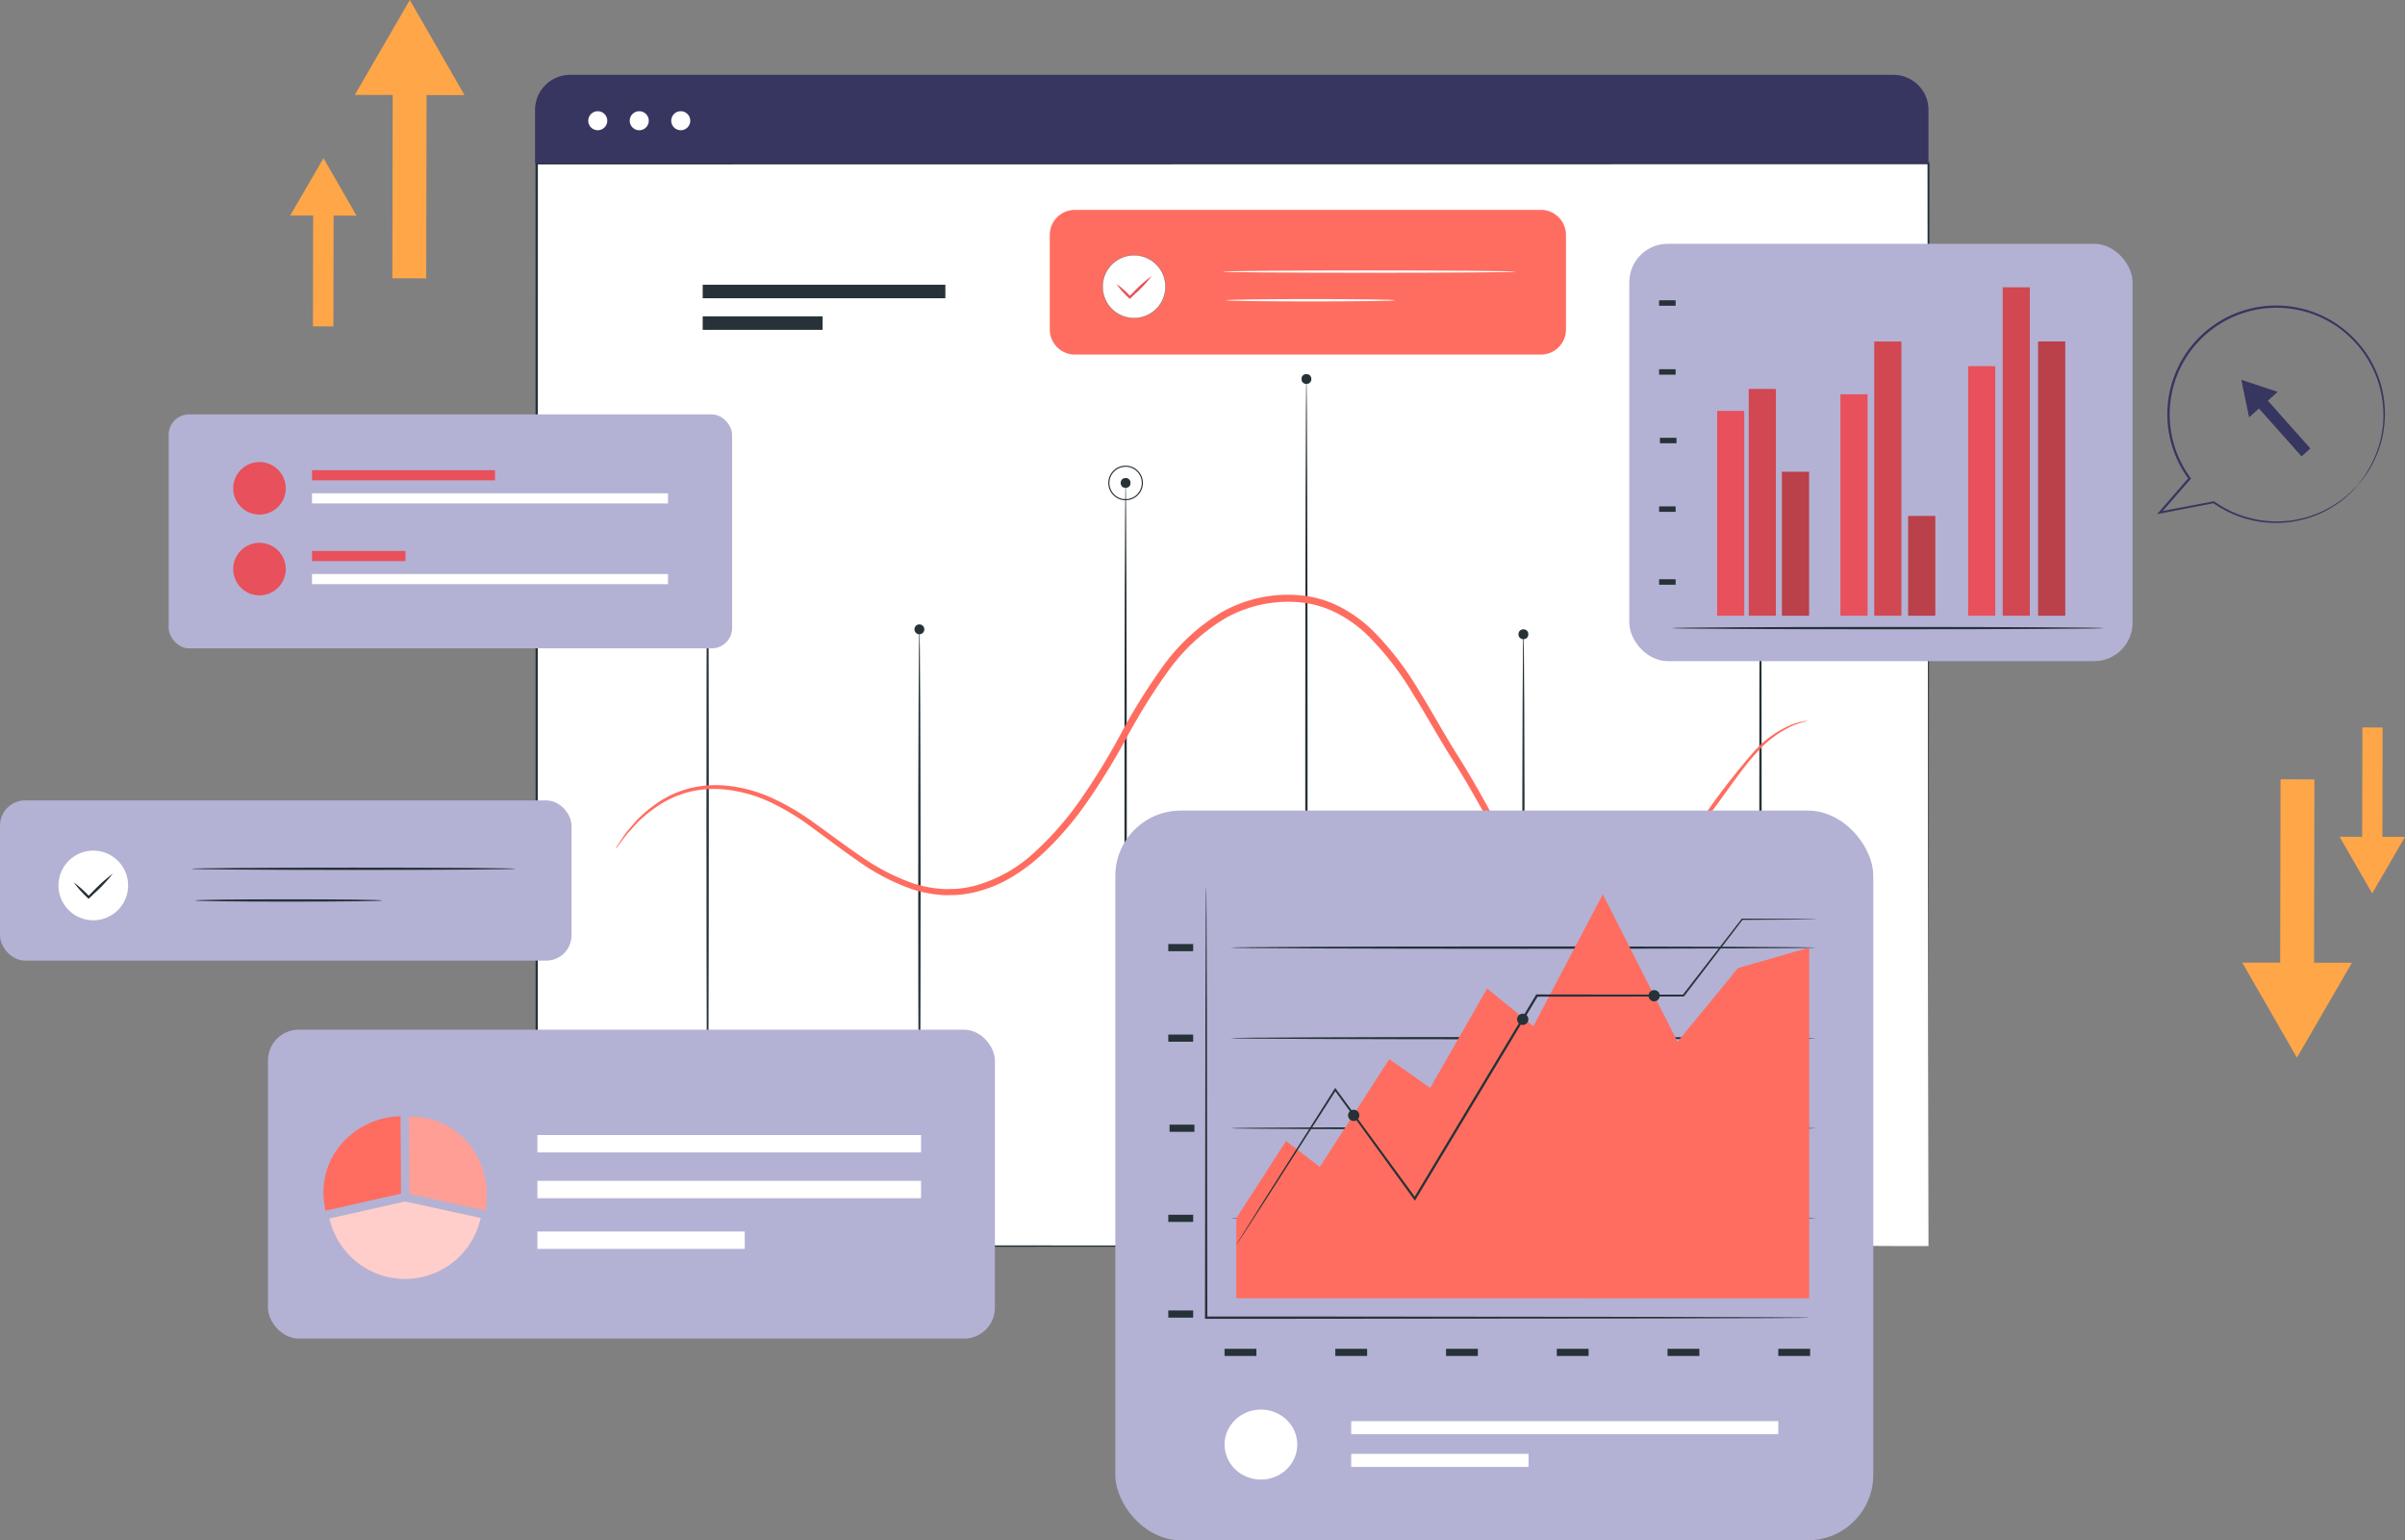 <svg xmlns="http://www.w3.org/2000/svg" width="309.095" height="197.981" viewBox="0 0 309.095 197.981">
  <rect x="0" y="0" width="309.095" height="197.981" fill="#808080" stroke="none"/>
  <g id="Grupo_99204" data-name="Grupo 99204" transform="translate(-102.97 -70.672)">
    <g id="Background_Complete" data-name="Background Complete" transform="translate(140.269 70.672)">
      <g id="Grupo_99057" data-name="Grupo 99057" transform="translate(250.88 100.176)">
        <path id="Trazado_150704" data-name="Trazado 150704" d="M598.161,266.36l3.512,6.111,3.512,6.111,3.537-6.1,3.536-6.1-4.872-.01.047-23.56-4.353-.009-.047,23.56Z" transform="translate(-598.161 -242.809)" fill="#ffa648"/>
      </g>
      <g id="Grupo_99058" data-name="Grupo 99058" transform="translate(263.389 93.507)">
        <path id="Trazado_150705" data-name="Trazado 150705" d="M619.656,245.394l2.094,3.644,2.094,3.644,2.109-3.636,2.109-3.636-2.905-.006.028-14.05-2.6-.005-.028,14.05Z" transform="translate(-619.656 -231.35)" fill="#ffa648"/>
      </g>
      <g id="Grupo_99059" data-name="Grupo 99059" transform="translate(8.303)">
        <path id="Trazado_150706" data-name="Trazado 150706" d="M195.427,82.894l-3.512-6.111L188.4,70.672l-3.537,6.1-3.536,6.1,4.872.01-.047,23.56,4.353.009.047-23.56Z" transform="translate(-181.33 -70.672)" fill="#ffa648"/>
      </g>
      <g id="Grupo_99060" data-name="Grupo 99060" transform="translate(0 20.329)">
        <path id="Trazado_150707" data-name="Trazado 150707" d="M175.586,112.992l-2.123-3.694-2.123-3.694-2.138,3.686-2.138,3.686,2.945.006-.028,14.243,2.631.005.028-14.243Z" transform="translate(-167.063 -105.604)" fill="#ffa648"/>
      </g>
    </g>
    <g id="Windows" transform="translate(102.97 80.294)">
      <g id="Grupo_99092" data-name="Grupo 99092" transform="translate(68.766)">
        <g id="Grupo_99063" data-name="Grupo 99063" transform="translate(0.061 11.204)">
          <rect id="Rectángulo_36022" data-name="Rectángulo 36022" width="178.874" height="139.186" transform="translate(0.152 0.151)" fill="#fff"/>
          <g id="Grupo_99062" data-name="Grupo 99062">
            <g id="Grupo_99061" data-name="Grupo 99061">
              <path id="Trazado_150708" data-name="Trazado 150708" d="M400.264,245.8c0-1.042-.049-55.167-.125-139.186l.125.125-178.858.026h-.015l.151-.151c-.006,50.17-.011,97.623-.016,139.186l-.136-.136,178.873.136-178.873.136h-.136V245.8c0-41.563-.01-89.016-.016-139.186v-.151h.167l178.858.026h.125v.125C400.314,190.629,400.265,244.755,400.264,245.8Z" transform="translate(-221.239 -106.458)" fill="#263238"/>
            </g>
          </g>
        </g>
        <g id="Grupo_99091" data-name="Grupo 99091">
          <g id="Grupo_99065" data-name="Grupo 99065" transform="translate(49.246 71.27)">
            <g id="Grupo_99064" data-name="Grupo 99064">
              <path id="Trazado_150709" data-name="Trazado 150709" d="M305.907,277.255c-.084,0-.152-15.13-.152-33.79s.068-33.792.152-33.792.151,15.127.151,33.792S305.99,277.255,305.907,277.255Z" transform="translate(-305.755 -209.673)" fill="#263238"/>
            </g>
          </g>
          <g id="Grupo_99067" data-name="Grupo 99067" transform="translate(126.873 71.27)">
            <g id="Grupo_99066" data-name="Grupo 99066">
              <path id="Trazado_150710" data-name="Trazado 150710" d="M439.3,277.255c-.084,0-.151-15.13-.151-33.79s.067-33.792.151-33.792.152,15.127.152,33.792S439.381,277.255,439.3,277.255Z" transform="translate(-439.146 -209.673)" fill="#263238"/>
            </g>
          </g>
          <g id="Grupo_99069" data-name="Grupo 99069" transform="translate(75.748 52.455)">
            <g id="Grupo_99068" data-name="Grupo 99068">
              <path id="Trazado_150711" data-name="Trazado 150711" d="M351.445,263.739c-.083,0-.151-19.342-.151-43.2s.068-43.2.151-43.2.152,19.338.152,43.2S351.529,263.739,351.445,263.739Z" transform="translate(-351.294 -177.342)" fill="#263238"/>
            </g>
          </g>
          <g id="Grupo_99071" data-name="Grupo 99071" transform="translate(22.028 52.455)">
            <g id="Grupo_99070" data-name="Grupo 99070">
              <path id="Trazado_150712" data-name="Trazado 150712" d="M259.137,263.739c-.084,0-.152-19.342-.152-43.2s.068-43.2.152-43.2.151,19.338.151,43.2S259.22,263.739,259.137,263.739Z" transform="translate(-258.985 -177.342)" fill="#263238"/>
            </g>
          </g>
          <g id="Grupo_99073" data-name="Grupo 99073" transform="translate(157.342 52.455)">
            <g id="Grupo_99072" data-name="Grupo 99072">
              <path id="Trazado_150713" data-name="Trazado 150713" d="M491.654,263.739c-.084,0-.152-19.342-.152-43.2s.068-43.2.152-43.2.151,19.338.151,43.2S491.737,263.739,491.654,263.739Z" transform="translate(-491.502 -177.342)" fill="#263238"/>
            </g>
          </g>
          <g id="Grupo_99075" data-name="Grupo 99075" transform="translate(98.987 39.095)">
            <g id="Grupo_99074" data-name="Grupo 99074">
              <path id="Trazado_150714" data-name="Trazado 150714" d="M391.378,254.142c-.084,0-.151-22.333-.151-49.876s.068-49.881.151-49.881.151,22.328.151,49.881S391.462,254.142,391.378,254.142Z" transform="translate(-391.227 -154.384)" fill="#263238"/>
            </g>
          </g>
          <g id="Grupo_99076" data-name="Grupo 99076" transform="translate(48.763 70.637)">
            <path id="Trazado_150715" data-name="Trazado 150715" d="M306.194,209.218a.634.634,0,1,1-.634-.634A.634.634,0,0,1,306.194,209.218Z" transform="translate(-304.926 -208.584)" fill="#263238"/>
          </g>
          <g id="Grupo_99077" data-name="Grupo 99077" transform="translate(75.265 51.821)">
            <circle id="Elipse_4759" data-name="Elipse 4759" cx="0.634" cy="0.634" r="0.634" fill="#263238"/>
          </g>
          <g id="Grupo_99078" data-name="Grupo 99078" transform="translate(73.675 50.231)">
            <path id="Trazado_150716" data-name="Trazado 150716" d="M349.957,177.968a2.223,2.223,0,1,1,2.224-2.223A2.226,2.226,0,0,1,349.957,177.968Zm0-4.3a2.078,2.078,0,1,0,2.078,2.078A2.081,2.081,0,0,0,349.957,173.666Z" transform="translate(-347.733 -173.521)" fill="#263238"/>
          </g>
          <g id="Grupo_99079" data-name="Grupo 99079" transform="translate(98.504 38.461)">
            <circle id="Elipse_4760" data-name="Elipse 4760" cx="0.634" cy="0.634" r="0.634" fill="#263238"/>
          </g>
          <g id="Grupo_99080" data-name="Grupo 99080" transform="translate(126.391 71.27)">
            <circle id="Elipse_4761" data-name="Elipse 4761" cx="0.634" cy="0.634" r="0.634" fill="#263238"/>
          </g>
          <g id="Grupo_99081" data-name="Grupo 99081" transform="translate(156.875 51.821)">
            <circle id="Elipse_4762" data-name="Elipse 4762" cx="0.634" cy="0.634" r="0.634" fill="#263238"/>
          </g>
          <g id="Grupo_99082" data-name="Grupo 99082" transform="translate(21.545 52.455)">
            <path id="Trazado_150717" data-name="Trazado 150717" d="M259.424,177.976a.634.634,0,1,1-.634-.634A.634.634,0,0,1,259.424,177.976Z" transform="translate(-258.156 -177.342)" fill="#263238"/>
          </g>
          <g id="Grupo_99084" data-name="Grupo 99084" transform="translate(10.339 66.826)" style="isolation: isolate">
            <g id="Grupo_99083" data-name="Grupo 99083">
              <path id="Trazado_150718" data-name="Trazado 150718" d="M392.057,218.243a2.24,2.24,0,0,1-.5.162,10.777,10.777,0,0,0-1.439.493A13.857,13.857,0,0,0,385.5,222.4c-1.73,1.872-3.461,4.481-5.635,7.412a35.922,35.922,0,0,1-3.828,4.443,21.2,21.2,0,0,1-2.486,2.055,17.3,17.3,0,0,1-2.994,1.637,16.884,16.884,0,0,1-7.173,1.207,19.279,19.279,0,0,1-3.858-.484,10.071,10.071,0,0,1-3.734-1.643,12.1,12.1,0,0,1-2.915-3.041c-.805-1.166-1.528-2.4-2.227-3.652-1.393-2.52-2.839-5.057-4.485-7.6-1.615-2.581-3.112-5.3-4.784-7.975a38.2,38.2,0,0,0-5.857-7.557,17.02,17.02,0,0,0-3.934-2.818,13.066,13.066,0,0,0-4.674-1.369,16.447,16.447,0,0,0-9.694,2.073,24.566,24.566,0,0,0-7.379,6.881,76.317,76.317,0,0,0-5.274,8.481,86.421,86.421,0,0,1-5.11,8.3,40.785,40.785,0,0,1-6.186,7.052c-.588.5-1.166,1-1.795,1.428a20.543,20.543,0,0,1-1.9,1.242,16.527,16.527,0,0,1-4.121,1.7,13.655,13.655,0,0,1-2.155.4,7.4,7.4,0,0,1-1.082.063c-.36,0-.719.027-1.076.013a16.366,16.366,0,0,1-4.127-.765,27.959,27.959,0,0,1-6.976-3.645c-2.071-1.426-3.966-2.9-5.818-4.237a31.092,31.092,0,0,0-5.525-3.347,18.266,18.266,0,0,0-5.5-1.563,13.544,13.544,0,0,0-4.943.32,8.123,8.123,0,0,0-1.068.345,6.763,6.763,0,0,0-1,.393,12.812,12.812,0,0,0-1.746.968,18.561,18.561,0,0,0-2.627,2.1l-.914,1a8.314,8.314,0,0,0-.733.852l-.925,1.219a2.294,2.294,0,0,1-.342.4,2.211,2.211,0,0,1,.265-.452l.857-1.279a7.949,7.949,0,0,1,.706-.888l.893-1.043a18.14,18.14,0,0,1,2.625-2.208,13.063,13.063,0,0,1,1.774-1.03,7.072,7.072,0,0,1,1.022-.425,8.525,8.525,0,0,1,1.1-.374,13.906,13.906,0,0,1,5.108-.407,18.681,18.681,0,0,1,5.682,1.54,31.39,31.39,0,0,1,5.664,3.353c1.877,1.326,3.78,2.785,5.839,4.18a27.4,27.4,0,0,0,6.812,3.507,15.661,15.661,0,0,0,3.929.706c.338.011.677-.015,1.018-.019a6.849,6.849,0,0,0,1.023-.065,12.887,12.887,0,0,0,2.036-.391,18.523,18.523,0,0,0,7.468-4.222,40.124,40.124,0,0,0,6.028-6.924,86.153,86.153,0,0,0,5.042-8.23,76.6,76.6,0,0,1,5.326-8.587,25.4,25.4,0,0,1,7.657-7.132,17.318,17.318,0,0,1,10.233-2.181A13.952,13.952,0,0,1,332,203.584a17.9,17.9,0,0,1,4.139,2.972,38.868,38.868,0,0,1,5.984,7.745c1.68,2.706,3.169,5.432,4.758,7.991,1.634,2.547,3.1,5.148,4.472,7.656,1.395,2.475,2.755,4.964,4.883,6.471a9.339,9.339,0,0,0,3.468,1.549,18.65,18.65,0,0,0,3.712.49,16.273,16.273,0,0,0,6.9-1.1,16.687,16.687,0,0,0,2.892-1.547,20.711,20.711,0,0,0,2.433-1.97,35.919,35.919,0,0,0,3.822-4.331,92.38,92.38,0,0,1,5.781-7.346,13.476,13.476,0,0,1,4.808-3.434,8.49,8.49,0,0,1,1.487-.414A2.261,2.261,0,0,1,392.057,218.243Z" transform="translate(-238.9 -202.037)" fill="#ff6d60"/>
            </g>
          </g>
          <g id="Grupo_99085" data-name="Grupo 99085" transform="translate(21.546 26.979)">
            <rect id="Rectángulo_36023" data-name="Rectángulo 36023" width="31.188" height="1.735" fill="#263238"/>
          </g>
          <g id="Grupo_99086" data-name="Grupo 99086" transform="translate(21.546 31.04)">
            <rect id="Rectángulo_36024" data-name="Rectángulo 36024" width="15.412" height="1.735" fill="#263238"/>
          </g>
          <g id="Grupo_99087" data-name="Grupo 99087">
            <path id="Rectángulo_36025" data-name="Rectángulo 36025" d="M4.506,0H174.581a4.506,4.506,0,0,1,4.506,4.506v6.849a0,0,0,0,1,0,0H0a0,0,0,0,1,0,0V4.506A4.506,4.506,0,0,1,4.506,0Z" fill="#373660"/>
          </g>
          <g id="Grupo_99088" data-name="Grupo 99088" transform="translate(6.839 4.675)">
            <path id="Trazado_150719" data-name="Trazado 150719" d="M235.327,96.461a1.221,1.221,0,1,1-1.222-1.221A1.221,1.221,0,0,1,235.327,96.461Z" transform="translate(-232.885 -95.24)" fill="#fff"/>
          </g>
          <g id="Grupo_99089" data-name="Grupo 99089" transform="translate(12.171 4.675)">
            <path id="Trazado_150720" data-name="Trazado 150720" d="M244.491,96.461a1.222,1.222,0,1,1-1.222-1.221A1.221,1.221,0,0,1,244.491,96.461Z" transform="translate(-242.048 -95.24)" fill="#fff"/>
          </g>
          <g id="Grupo_99090" data-name="Grupo 99090" transform="translate(17.504 4.675)">
            <path id="Trazado_150721" data-name="Trazado 150721" d="M253.654,96.461a1.221,1.221,0,1,1-1.222-1.221A1.221,1.221,0,0,1,253.654,96.461Z" transform="translate(-251.212 -95.24)" fill="#fff"/>
          </g>
        </g>
      </g>
      <g id="Grupo_99101" data-name="Grupo 99101" transform="translate(0 93.259)">
        <g id="Grupo_99093" data-name="Grupo 99093">
          <rect id="Rectángulo_36026" data-name="Rectángulo 36026" width="73.449" height="20.593" rx="3.23" fill="#b3b2d4"/>
        </g>
        <g id="Grupo_99094" data-name="Grupo 99094" transform="translate(7.515 6.456)">
          <path id="Trazado_150722" data-name="Trazado 150722" d="M123.85,265.826a4.475,4.475,0,1,1-.692-6.291A4.475,4.475,0,0,1,123.85,265.826Z" transform="translate(-115.883 -258.551)" fill="#fff"/>
        </g>
        <g id="Grupo_99096" data-name="Grupo 99096" transform="translate(9.473 9.41)">
          <g id="Grupo_99095" data-name="Grupo 99095">
            <path id="Trazado_150723" data-name="Trazado 150723" d="M124.28,263.629a20.675,20.675,0,0,1-2.422,2.573l-.591.57-.106.1-.1-.1a14.34,14.34,0,0,1-1.811-2.019,14.337,14.337,0,0,1,2.019,1.811h-.207l.585-.577A20.733,20.733,0,0,1,124.28,263.629Z" transform="translate(-119.247 -263.627)" fill="#263238"/>
          </g>
        </g>
        <g id="Grupo_99098" data-name="Grupo 99098" transform="translate(24.576 8.636)">
          <g id="Grupo_99097" data-name="Grupo 99097">
            <path id="Trazado_150724" data-name="Trazado 150724" d="M186.9,262.449c0,.084-9.337.152-20.851.152s-20.853-.068-20.853-.152,9.335-.151,20.853-.151S186.9,262.366,186.9,262.449Z" transform="translate(-145.199 -262.298)" fill="#263238"/>
          </g>
        </g>
        <g id="Grupo_99100" data-name="Grupo 99100" transform="translate(25.064 12.709)">
          <g id="Grupo_99099" data-name="Grupo 99099">
            <path id="Trazado_150725" data-name="Trazado 150725" d="M170.149,269.447c0,.084-5.4.152-12.055.152s-12.056-.068-12.056-.152,5.4-.151,12.056-.151S170.149,269.364,170.149,269.447Z" transform="translate(-146.039 -269.296)" fill="#263238"/>
          </g>
        </g>
      </g>
      <g id="Grupo_99111" data-name="Grupo 99111" transform="translate(21.681 43.642)">
        <g id="Grupo_99102" data-name="Grupo 99102">
          <rect id="Rectángulo_36027" data-name="Rectángulo 36027" width="72.411" height="30.071" rx="2.616" fill="#b3b2d4"/>
        </g>
        <g id="Grupo_99106" data-name="Grupo 99106" transform="translate(8.293 6.129)">
          <g id="Grupo_99103" data-name="Grupo 99103">
            <path id="Trazado_150726" data-name="Trazado 150726" d="M161.225,176.1a3.376,3.376,0,1,1-3.376-3.375A3.376,3.376,0,0,1,161.225,176.1Z" transform="translate(-154.474 -172.729)" fill="#e8505b"/>
          </g>
          <g id="Grupo_99104" data-name="Grupo 99104" transform="translate(10.127 1.044)">
            <rect id="Rectángulo_36028" data-name="Rectángulo 36028" width="23.521" height="1.306" fill="#e8505b"/>
          </g>
          <g id="Grupo_99105" data-name="Grupo 99105" transform="translate(10.127 4.011)">
            <rect id="Rectángulo_36029" data-name="Rectángulo 36029" width="45.755" height="1.306" fill="#fff"/>
          </g>
        </g>
        <g id="Grupo_99110" data-name="Grupo 99110" transform="translate(8.293 16.507)">
          <g id="Grupo_99107" data-name="Grupo 99107">
            <path id="Trazado_150727" data-name="Trazado 150727" d="M161.225,193.937a3.376,3.376,0,1,1-3.376-3.375A3.376,3.376,0,0,1,161.225,193.937Z" transform="translate(-154.474 -190.562)" fill="#e8505b"/>
          </g>
          <g id="Grupo_99108" data-name="Grupo 99108" transform="translate(10.127 1.044)">
            <rect id="Rectángulo_36030" data-name="Rectángulo 36030" width="12.011" height="1.306" fill="#e8505b"/>
          </g>
          <g id="Grupo_99109" data-name="Grupo 99109" transform="translate(10.127 4.011)">
            <rect id="Rectángulo_36031" data-name="Rectángulo 36031" width="45.755" height="1.306" fill="#fff"/>
          </g>
        </g>
      </g>
      <g id="Grupo_99125" data-name="Grupo 99125" transform="translate(34.441 122.725)">
        <g id="Grupo_99112" data-name="Grupo 99112">
          <rect id="Rectángulo_36032" data-name="Rectángulo 36032" width="93.425" height="39.71" rx="3.958" fill="#b3b2d4"/>
        </g>
        <g id="Grupo_99121" data-name="Grupo 99121" transform="translate(7.129 11.136)">
          <g id="Grupo_99117" data-name="Grupo 99117">
            <g id="Grupo_99113" data-name="Grupo 99113">
              <path id="Trazado_150728" data-name="Trazado 150728" d="M184.365,325.279l-.052-8.055a10.277,10.277,0,0,0-6.645,2.591,9.525,9.525,0,0,0-3.2,8.342,11.281,11.281,0,0,0,.188,1.17c0,.01,0,.019.005.029h0l9.705-2.184Z" transform="translate(-174.402 -317.224)" fill="#ff6d60"/>
            </g>
            <g id="Grupo_99116" data-name="Grupo 99116" transform="translate(10.992 0.031)">
              <g id="Grupo_99114" data-name="Grupo 99114">
                <path id="Trazado_150729" data-name="Trazado 150729" d="M202.264,322.821a9.557,9.557,0,0,0-7.834-5.484c-.1-.01-.2-.019-.307-.027-.065,0-.13-.011-.2-.015-.192-.01-.387-.016-.585-.017h-.052l.052,8.055.012,1.893,9.709,2.118.012,0h0a9.551,9.551,0,0,0,.215-2.089A10.444,10.444,0,0,0,202.264,322.821Z" transform="translate(-193.29 -317.277)" fill="#ff9e95"/>
              </g>
              <g id="Grupo_99115" data-name="Grupo 99115" opacity="0.2">
                <path id="Trazado_150730" data-name="Trazado 150730" d="M202.264,322.821a9.557,9.557,0,0,0-7.834-5.484c-.1-.01-.2-.019-.307-.027-.065,0-.13-.011-.2-.015-.192-.01-.387-.016-.585-.017h-.052l.052,8.055.012,1.893,9.709,2.118.012,0h0a9.551,9.551,0,0,0,.215-2.089A10.444,10.444,0,0,0,202.264,322.821Z" transform="translate(-193.29 -317.277)" fill="#ff9e95"/>
              </g>
            </g>
          </g>
          <g id="Grupo_99120" data-name="Grupo 99120" transform="translate(0.777 10.953)">
            <g id="Grupo_99118" data-name="Grupo 99118">
              <path id="Trazado_150731" data-name="Trazado 150731" d="M185.443,336.045l-9.706,2.183a9.948,9.948,0,0,0,19.426-.065l-9.708-2.118" transform="translate(-175.737 -336.045)" fill="#ffceca"/>
            </g>
            <g id="Grupo_99119" data-name="Grupo 99119" opacity="0.1">
              <path id="Trazado_150732" data-name="Trazado 150732" d="M185.443,336.045l-9.706,2.183a9.948,9.948,0,0,0,19.426-.065l-9.708-2.118" transform="translate(-175.737 -336.045)" fill="#ffceca"/>
            </g>
          </g>
        </g>
        <g id="Grupo_99122" data-name="Grupo 99122" transform="translate(34.624 13.544)">
          <rect id="Rectángulo_36033" data-name="Rectángulo 36033" width="49.311" height="2.234" fill="#fff"/>
        </g>
        <g id="Grupo_99123" data-name="Grupo 99123" transform="translate(34.624 19.434)">
          <rect id="Rectángulo_36034" data-name="Rectángulo 36034" width="49.311" height="2.234" fill="#fff"/>
        </g>
        <g id="Grupo_99124" data-name="Grupo 99124" transform="translate(34.624 25.946)">
          <rect id="Rectángulo_36035" data-name="Rectángulo 36035" width="26.651" height="2.234" fill="#fff"/>
        </g>
      </g>
      <g id="Grupo_99159" data-name="Grupo 99159" transform="translate(143.343 94.567)">
        <g id="Grupo_99126" data-name="Grupo 99126">
          <rect id="Rectángulo_36036" data-name="Rectángulo 36036" width="97.415" height="93.792" rx="8.41" fill="#b3b2d4"/>
        </g>
        <g id="Grupo_99155" data-name="Grupo 99155" transform="translate(6.808 9.908)">
          <g id="Grupo_99149" data-name="Grupo 99149">
            <g id="Grupo_99127" data-name="Grupo 99127" transform="translate(0 54.345)">
              <rect id="Rectángulo_36037" data-name="Rectángulo 36037" width="3.197" height="0.921" fill="#263238"/>
            </g>
            <g id="Grupo_99128" data-name="Grupo 99128" transform="translate(7.233 59.271)">
              <rect id="Rectángulo_36038" data-name="Rectángulo 36038" width="4.089" height="0.921" fill="#263238"/>
            </g>
            <g id="Grupo_99129" data-name="Grupo 99129" transform="translate(21.466 59.271)">
              <rect id="Rectángulo_36039" data-name="Rectángulo 36039" width="4.089" height="0.921" fill="#263238"/>
            </g>
            <g id="Grupo_99130" data-name="Grupo 99130" transform="translate(35.699 59.271)">
              <rect id="Rectángulo_36040" data-name="Rectángulo 36040" width="4.089" height="0.921" fill="#263238"/>
            </g>
            <g id="Grupo_99131" data-name="Grupo 99131" transform="translate(49.932 59.271)">
              <rect id="Rectángulo_36041" data-name="Rectángulo 36041" width="4.089" height="0.921" fill="#263238"/>
            </g>
            <g id="Grupo_99132" data-name="Grupo 99132" transform="translate(64.165 59.271)">
              <rect id="Rectángulo_36042" data-name="Rectángulo 36042" width="4.089" height="0.921" fill="#263238"/>
            </g>
            <g id="Grupo_99133" data-name="Grupo 99133" transform="translate(78.398 59.271)">
              <rect id="Rectángulo_36043" data-name="Rectángulo 36043" width="4.089" height="0.921" fill="#263238"/>
            </g>
            <g id="Grupo_99134" data-name="Grupo 99134" transform="translate(0 42.04)">
              <rect id="Rectángulo_36044" data-name="Rectángulo 36044" width="3.197" height="0.921" fill="#263238"/>
            </g>
            <g id="Grupo_99135" data-name="Grupo 99135" transform="translate(0 18.882)">
              <rect id="Rectángulo_36045" data-name="Rectángulo 36045" width="3.197" height="0.921" fill="#263238"/>
            </g>
            <g id="Grupo_99136" data-name="Grupo 99136" transform="translate(0 7.244)">
              <rect id="Rectángulo_36046" data-name="Rectángulo 36046" width="3.197" height="0.921" fill="#263238"/>
            </g>
            <g id="Grupo_99137" data-name="Grupo 99137" transform="translate(0.162 30.461)">
              <rect id="Rectángulo_36047" data-name="Rectángulo 36047" width="3.197" height="0.921" fill="#263238"/>
            </g>
            <g id="Grupo_99139" data-name="Grupo 99139" transform="translate(4.715)">
              <g id="Grupo_99138" data-name="Grupo 99138">
                <path id="Trazado_150733" data-name="Trazado 150733" d="M446.741,322s-.116.01-.343.016l-1.006.015-3.869.028L427.3,322.1l-46.939.044-11.124,0h-.15V322c.02-15.7.038-29.508.051-39.409.019-4.937.034-8.9.045-11.638.011-1.355.02-2.407.026-3.133.006-.349.01-.617.013-.811s.014-.275.014-.275.009.093.014.275.008.463.013.811c.006.726.015,1.778.026,3.133.011,2.739.026,6.7.045,11.638.013,9.9.031,23.714.051,39.409l-.15-.15,11.124,0,46.939.044,14.227.048,3.869.029,1.006.015C446.625,321.985,446.741,322,446.741,322Z" transform="translate(-369.084 -266.729)" fill="#263238"/>
              </g>
            </g>
            <g id="Grupo_99141" data-name="Grupo 99141" transform="translate(7.957 30.77)">
              <g id="Grupo_99140" data-name="Grupo 99140">
                <path id="Trazado_150734" data-name="Trazado 150734" d="M449.97,319.754c0,.084-16.861.152-37.656.152s-37.659-.068-37.659-.152,16.857-.151,37.659-.151S449.97,319.671,449.97,319.754Z" transform="translate(-374.655 -319.603)" fill="#263238"/>
              </g>
            </g>
            <g id="Grupo_99143" data-name="Grupo 99143" transform="translate(7.957 19.191)">
              <g id="Grupo_99142" data-name="Grupo 99142">
                <path id="Trazado_150735" data-name="Trazado 150735" d="M449.97,299.857c0,.084-16.861.151-37.656.151s-37.659-.068-37.659-.151,16.857-.152,37.659-.152S449.97,299.773,449.97,299.857Z" transform="translate(-374.655 -299.705)" fill="#263238"/>
              </g>
            </g>
            <g id="Grupo_99145" data-name="Grupo 99145" transform="translate(7.957 7.553)">
              <g id="Grupo_99144" data-name="Grupo 99144">
                <path id="Trazado_150736" data-name="Trazado 150736" d="M449.97,279.858c0,.084-16.861.152-37.656.152s-37.659-.068-37.659-.152,16.857-.151,37.659-.151S449.97,279.775,449.97,279.858Z" transform="translate(-374.655 -279.707)" fill="#263238"/>
              </g>
            </g>
            <g id="Grupo_99147" data-name="Grupo 99147" transform="translate(7.957 42.349)">
              <g id="Grupo_99146" data-name="Grupo 99146">
                <path id="Trazado_150737" data-name="Trazado 150737" d="M449.97,339.652c0,.083-16.861.151-37.656.151s-37.659-.068-37.659-.151,16.857-.152,37.659-.152S449.97,339.568,449.97,339.652Z" transform="translate(-374.655 -339.5)" fill="#263238"/>
              </g>
            </g>
            <g id="Grupo_99148" data-name="Grupo 99148" transform="translate(8.734 0.854)">
              <path id="Trazado_150738" data-name="Trazado 150738" d="M375.989,320.117V309.844l6.4-9.941,4.345,3.334,8.918-13.854,5.26,3.7,7.318-12.78,5.946,4.844L423.1,268.2l9.605,18.949,7.775-9.481,9.148-2.618v45.071Z" transform="translate(-375.989 -268.196)" fill="#ff6d60"/>
            </g>
          </g>
          <g id="Grupo_99151" data-name="Grupo 99151" transform="translate(8.734 3.972)">
            <g id="Grupo_99150" data-name="Grupo 99150">
              <path id="Trazado_150739" data-name="Trazado 150739" d="M450.528,273.638a.791.791,0,0,1-.161.012l-.477.012-1.856.021-7.02.04.067-.033-7.521,9.832-.036.047h-.059l-18.833.026.125-.07-7.918,13.181c-2.7,4.483-5.308,8.822-7.774,12.921l-.113.189-.129-.179-10.2-14.027.2-.006-9.306,14.5-2.6,4.008-.688,1.046c-.157.235-.246.351-.246.351s.068-.129.214-.371l.658-1.066,2.539-4.044,9.217-14.556.1-.153.107.147,10.237,14-.243.01,7.764-12.926,7.927-13.175.043-.071h.082l18.833.026-.095.047,7.578-9.788.026-.033h.041l7.02.04,1.856.022.477.011A.925.925,0,0,1,450.528,273.638Z" transform="translate(-375.989 -273.554)" fill="#263238"/>
            </g>
          </g>
          <g id="Grupo_99152" data-name="Grupo 99152" transform="translate(23.108 28.551)">
            <path id="Trazado_150740" data-name="Trazado 150740" d="M402.134,316.485a.723.723,0,1,1-.723-.7A.71.71,0,0,1,402.134,316.485Z" transform="translate(-400.689 -315.79)" fill="#263238"/>
          </g>
          <g id="Grupo_99153" data-name="Grupo 99153" transform="translate(44.831 16.205)">
            <path id="Trazado_150741" data-name="Trazado 150741" d="M439.461,295.269a.723.723,0,1,1-.723-.7A.71.71,0,0,1,439.461,295.269Z" transform="translate(-438.016 -294.574)" fill="#263238"/>
          </g>
          <g id="Grupo_99154" data-name="Grupo 99154" transform="translate(61.718 13.171)">
            <path id="Trazado_150742" data-name="Trazado 150742" d="M468.479,290.057a.723.723,0,1,1-.723-.7A.709.709,0,0,1,468.479,290.057Z" transform="translate(-467.034 -289.361)" fill="#263238"/>
          </g>
        </g>
        <g id="Grupo_99156" data-name="Grupo 99156" transform="translate(14.041 76.991)">
          <ellipse id="Elipse_4763" data-name="Elipse 4763" cx="4.672" cy="4.499" rx="4.672" ry="4.499" fill="#fff"/>
        </g>
        <g id="Grupo_99157" data-name="Grupo 99157" transform="translate(30.318 78.476)">
          <rect id="Rectángulo_36048" data-name="Rectángulo 36048" width="54.888" height="1.684" fill="#fff"/>
        </g>
        <g id="Grupo_99158" data-name="Grupo 99158" transform="translate(30.318 82.681)">
          <rect id="Rectángulo_36049" data-name="Rectángulo 36049" width="22.79" height="1.684" fill="#fff"/>
        </g>
      </g>
      <g id="Grupo_99190" data-name="Grupo 99190" transform="translate(209.401 21.714)">
        <g id="Grupo_99160" data-name="Grupo 99160" style="isolation: isolate">
          <rect id="Rectángulo_36050" data-name="Rectángulo 36050" width="64.68" height="53.646" rx="4.937" fill="#b3b2d4"/>
        </g>
        <g id="Grupo_99189" data-name="Grupo 99189" transform="translate(3.828 5.592)">
          <g id="Grupo_99161" data-name="Grupo 99161" transform="translate(7.459 15.886)">
            <rect id="Rectángulo_36051" data-name="Rectángulo 36051" width="3.487" height="26.323" fill="#e8505b"/>
          </g>
          <g id="Grupo_99162" data-name="Grupo 99162" transform="translate(23.306 13.751)">
            <rect id="Rectángulo_36052" data-name="Rectángulo 36052" width="3.487" height="28.459" fill="#e8505b"/>
          </g>
          <g id="Grupo_99163" data-name="Grupo 99163" transform="translate(39.721 10.137)">
            <rect id="Rectángulo_36053" data-name="Rectángulo 36053" width="3.487" height="32.073" fill="#e8505b"/>
          </g>
          <g id="Grupo_99166" data-name="Grupo 99166" transform="translate(32.01 29.392)">
            <g id="Grupo_99164" data-name="Grupo 99164">
              <rect id="Rectángulo_36054" data-name="Rectángulo 36054" width="3.487" height="12.817" fill="#e8505b"/>
            </g>
            <g id="Grupo_99165" data-name="Grupo 99165" opacity="0.2">
              <rect id="Rectángulo_36055" data-name="Rectángulo 36055" width="3.487" height="12.817"/>
            </g>
          </g>
          <g id="Grupo_99169" data-name="Grupo 99169" transform="translate(11.523 13.067)">
            <g id="Grupo_99167" data-name="Grupo 99167">
              <rect id="Rectángulo_36056" data-name="Rectángulo 36056" width="3.487" height="29.143" fill="#e8505b"/>
            </g>
            <g id="Grupo_99168" data-name="Grupo 99168" opacity="0.1">
              <rect id="Rectángulo_36057" data-name="Rectángulo 36057" width="3.487" height="29.143"/>
            </g>
          </g>
          <g id="Grupo_99172" data-name="Grupo 99172" transform="translate(27.654 6.961)">
            <g id="Grupo_99170" data-name="Grupo 99170">
              <rect id="Rectángulo_36058" data-name="Rectángulo 36058" width="3.487" height="35.248" fill="#e8505b"/>
            </g>
            <g id="Grupo_99171" data-name="Grupo 99171" opacity="0.1">
              <rect id="Rectángulo_36059" data-name="Rectángulo 36059" width="3.487" height="35.248"/>
            </g>
          </g>
          <g id="Grupo_99175" data-name="Grupo 99175" transform="translate(48.713 6.961)">
            <g id="Grupo_99173" data-name="Grupo 99173">
              <rect id="Rectángulo_36060" data-name="Rectángulo 36060" width="3.487" height="35.248" fill="#e8505b"/>
            </g>
            <g id="Grupo_99174" data-name="Grupo 99174" opacity="0.2">
              <rect id="Rectángulo_36061" data-name="Rectángulo 36061" width="3.487" height="35.248"/>
            </g>
          </g>
          <g id="Grupo_99178" data-name="Grupo 99178" transform="translate(44.163)">
            <g id="Grupo_99176" data-name="Grupo 99176">
              <rect id="Rectángulo_36062" data-name="Rectángulo 36062" width="3.487" height="42.209" fill="#e8505b"/>
            </g>
            <g id="Grupo_99177" data-name="Grupo 99177" opacity="0.1">
              <rect id="Rectángulo_36063" data-name="Rectángulo 36063" width="3.487" height="42.209"/>
            </g>
          </g>
          <g id="Grupo_99181" data-name="Grupo 99181" transform="translate(15.788 23.713)">
            <g id="Grupo_99179" data-name="Grupo 99179">
              <rect id="Rectángulo_36064" data-name="Rectángulo 36064" width="3.487" height="18.496" fill="#e8505b"/>
            </g>
            <g id="Grupo_99180" data-name="Grupo 99180" opacity="0.2">
              <rect id="Rectángulo_36065" data-name="Rectángulo 36065" width="3.487" height="18.496"/>
            </g>
          </g>
          <g id="Grupo_99183" data-name="Grupo 99183" transform="translate(1.615 43.655)">
            <g id="Grupo_99182" data-name="Grupo 99182">
              <path id="Trazado_150743" data-name="Trazado 150743" d="M527.719,209.293c0,.084-12.441.151-27.785.151s-27.788-.067-27.788-.151,12.439-.151,27.788-.151S527.719,209.209,527.719,209.293Z" transform="translate(-472.146 -209.142)" fill="#263238"/>
            </g>
          </g>
          <g id="Grupo_99184" data-name="Grupo 99184" transform="translate(0 37.527)">
            <rect id="Rectángulo_36066" data-name="Rectángulo 36066" width="2.128" height="0.701" fill="#263238"/>
          </g>
          <g id="Grupo_99185" data-name="Grupo 99185" transform="translate(0 28.16)">
            <rect id="Rectángulo_36067" data-name="Rectángulo 36067" width="2.128" height="0.701" fill="#263238"/>
          </g>
          <g id="Grupo_99186" data-name="Grupo 99186" transform="translate(0 10.53)">
            <rect id="Rectángulo_36068" data-name="Rectángulo 36068" width="2.128" height="0.701" fill="#263238"/>
          </g>
          <g id="Grupo_99187" data-name="Grupo 99187" transform="translate(0 1.671)">
            <rect id="Rectángulo_36069" data-name="Rectángulo 36069" width="2.128" height="0.701" fill="#263238"/>
          </g>
          <g id="Grupo_99188" data-name="Grupo 99188" transform="translate(0.108 19.345)">
            <rect id="Rectángulo_36070" data-name="Rectángulo 36070" width="2.128" height="0.701" fill="#263238"/>
          </g>
        </g>
      </g>
      <g id="Grupo_99199" data-name="Grupo 99199" transform="translate(134.92 17.354)">
        <g id="Grupo_99191" data-name="Grupo 99191">
          <path id="Rectángulo_36071" data-name="Rectángulo 36071" d="M3.23,0H63.112a3.23,3.23,0,0,1,3.23,3.23V15.37a3.23,3.23,0,0,1-3.23,3.23H3.231A3.231,3.231,0,0,1,0,15.37V3.23A3.23,3.23,0,0,1,3.23,0Z" fill="#ff6d60"/>
        </g>
        <g id="Grupo_99192" data-name="Grupo 99192" transform="translate(6.773 5.816)">
          <path id="Trazado_150744" data-name="Trazado 150744" d="M353.67,133.617a4.042,4.042,0,1,1-.625-5.683A4.043,4.043,0,0,1,353.67,133.617Z" transform="translate(-346.458 -127.031)" fill="#fff"/>
          <path id="Trazado_150745" data-name="Trazado 150745" d="M350.5,135.135a4.058,4.058,0,1,1,3.173-1.519h0a4.07,4.07,0,0,1-3.173,1.519Zm.016-8.086a4.028,4.028,0,1,0,3.134,6.548h0a4.029,4.029,0,0,0-3.134-6.548Z" transform="translate(-346.448 -127.02)" fill="#263238"/>
        </g>
        <g id="Grupo_99194" data-name="Grupo 99194" transform="translate(8.555 8.498)">
          <g id="Grupo_99193" data-name="Grupo 99193">
            <path id="Trazado_150746" data-name="Trazado 150746" d="M354.058,131.632a16.893,16.893,0,0,1-2.177,2.335l-.534.515-.106.1-.1-.1a11.714,11.714,0,0,1-1.626-1.835,11.739,11.739,0,0,1,1.834,1.626h-.207l.528-.521A16.97,16.97,0,0,1,354.058,131.632Z" transform="translate(-349.511 -131.629)" fill="#e8505b"/>
          </g>
        </g>
        <g id="Grupo_99196" data-name="Grupo 99196" transform="translate(22.198 7.786)">
          <g id="Grupo_99195" data-name="Grupo 99195">
            <path id="Trazado_150747" data-name="Trazado 150747" d="M410.622,130.557c0,.083-8.433.151-18.834.151s-18.836-.068-18.836-.151,8.431-.152,18.836-.152S410.622,130.473,410.622,130.557Z" transform="translate(-372.953 -130.405)" fill="#fff"/>
          </g>
        </g>
        <g id="Grupo_99198" data-name="Grupo 99198" transform="translate(22.639 11.464)">
          <g id="Grupo_99197" data-name="Grupo 99197">
            <path id="Trazado_150748" data-name="Trazado 150748" d="M395.489,136.878c0,.084-4.876.151-10.888.151s-10.89-.068-10.89-.151,4.874-.152,10.89-.152S395.489,136.794,395.489,136.878Z" transform="translate(-373.711 -136.726)" fill="#fff"/>
          </g>
        </g>
      </g>
    </g>
    <g id="Speech_Bubble" data-name="Speech Bubble" transform="translate(380.202 109.935)">
      <g id="Grupo_99203" data-name="Grupo 99203">
        <g id="Grupo_99201" data-name="Grupo 99201">
          <g id="Grupo_99200" data-name="Grupo 99200">
            <path id="Trazado_150749" data-name="Trazado 150749" d="M605.13,161.243s-.077.1-.241.279-.4.455-.742.786a14.142,14.142,0,0,1-3.375,2.353,11.548,11.548,0,0,1-1.3.557l-.715.257-.768.2a14.882,14.882,0,0,1-1.659.318c-.29.033-.589.047-.892.071a6.426,6.426,0,0,1-.925.023,13.98,13.98,0,0,1-7.955-2.557l.1.021-6.918,1.336-.389.076.26-.3,3.809-4.386-.008.18a14.041,14.041,0,0,1-2.626-6.521A13.974,13.974,0,0,1,597.2,138.382a13.87,13.87,0,0,1,7.171,3.7,13.821,13.821,0,0,1,2.856,16.049l-.391.764c-.13.235-.278.44-.4.638a7.581,7.581,0,0,1-.681.963l-.46.56a1.563,1.563,0,0,1-.164.184,1.6,1.6,0,0,1,.141-.2l.435-.578a8.061,8.061,0,0,0,.653-.974c.119-.2.261-.405.387-.64l.375-.765a13.782,13.782,0,0,0,1.217-4.188,13.812,13.812,0,0,0-4.141-11.628,13.275,13.275,0,0,0-3.152-2.273,13.138,13.138,0,0,0-3.894-1.336A13.717,13.717,0,0,0,581.082,153.9a13.771,13.771,0,0,0,2.562,6.388l.068.1-.075.086-3.819,4.377-.129-.225,6.922-1.311.052-.01.044.031a13.822,13.822,0,0,0,7.814,2.558,6.43,6.43,0,0,0,.913-.016c.3-.022.593-.034.88-.063a14.834,14.834,0,0,0,1.64-.3l.761-.192.709-.247a11.488,11.488,0,0,0,1.288-.537,14.62,14.62,0,0,0,3.386-2.279c.345-.321.588-.589.765-.757S605.13,161.243,605.13,161.243Z" transform="translate(-579.35 -138.139)" fill="#373660"/>
          </g>
        </g>
        <g id="Grupo_99202" data-name="Grupo 99202" transform="translate(10.826 9.556)">
          <path id="Trazado_150750" data-name="Trazado 150750" d="M602.626,156.107l-2.337-.774-2.337-.774.5,2.411.5,2.411,1.271-1.131,5.471,6.147,1.136-1.011-5.471-6.147Z" transform="translate(-597.952 -154.559)" fill="#373660"/>
        </g>
      </g>
    </g>
  </g>
</svg>
